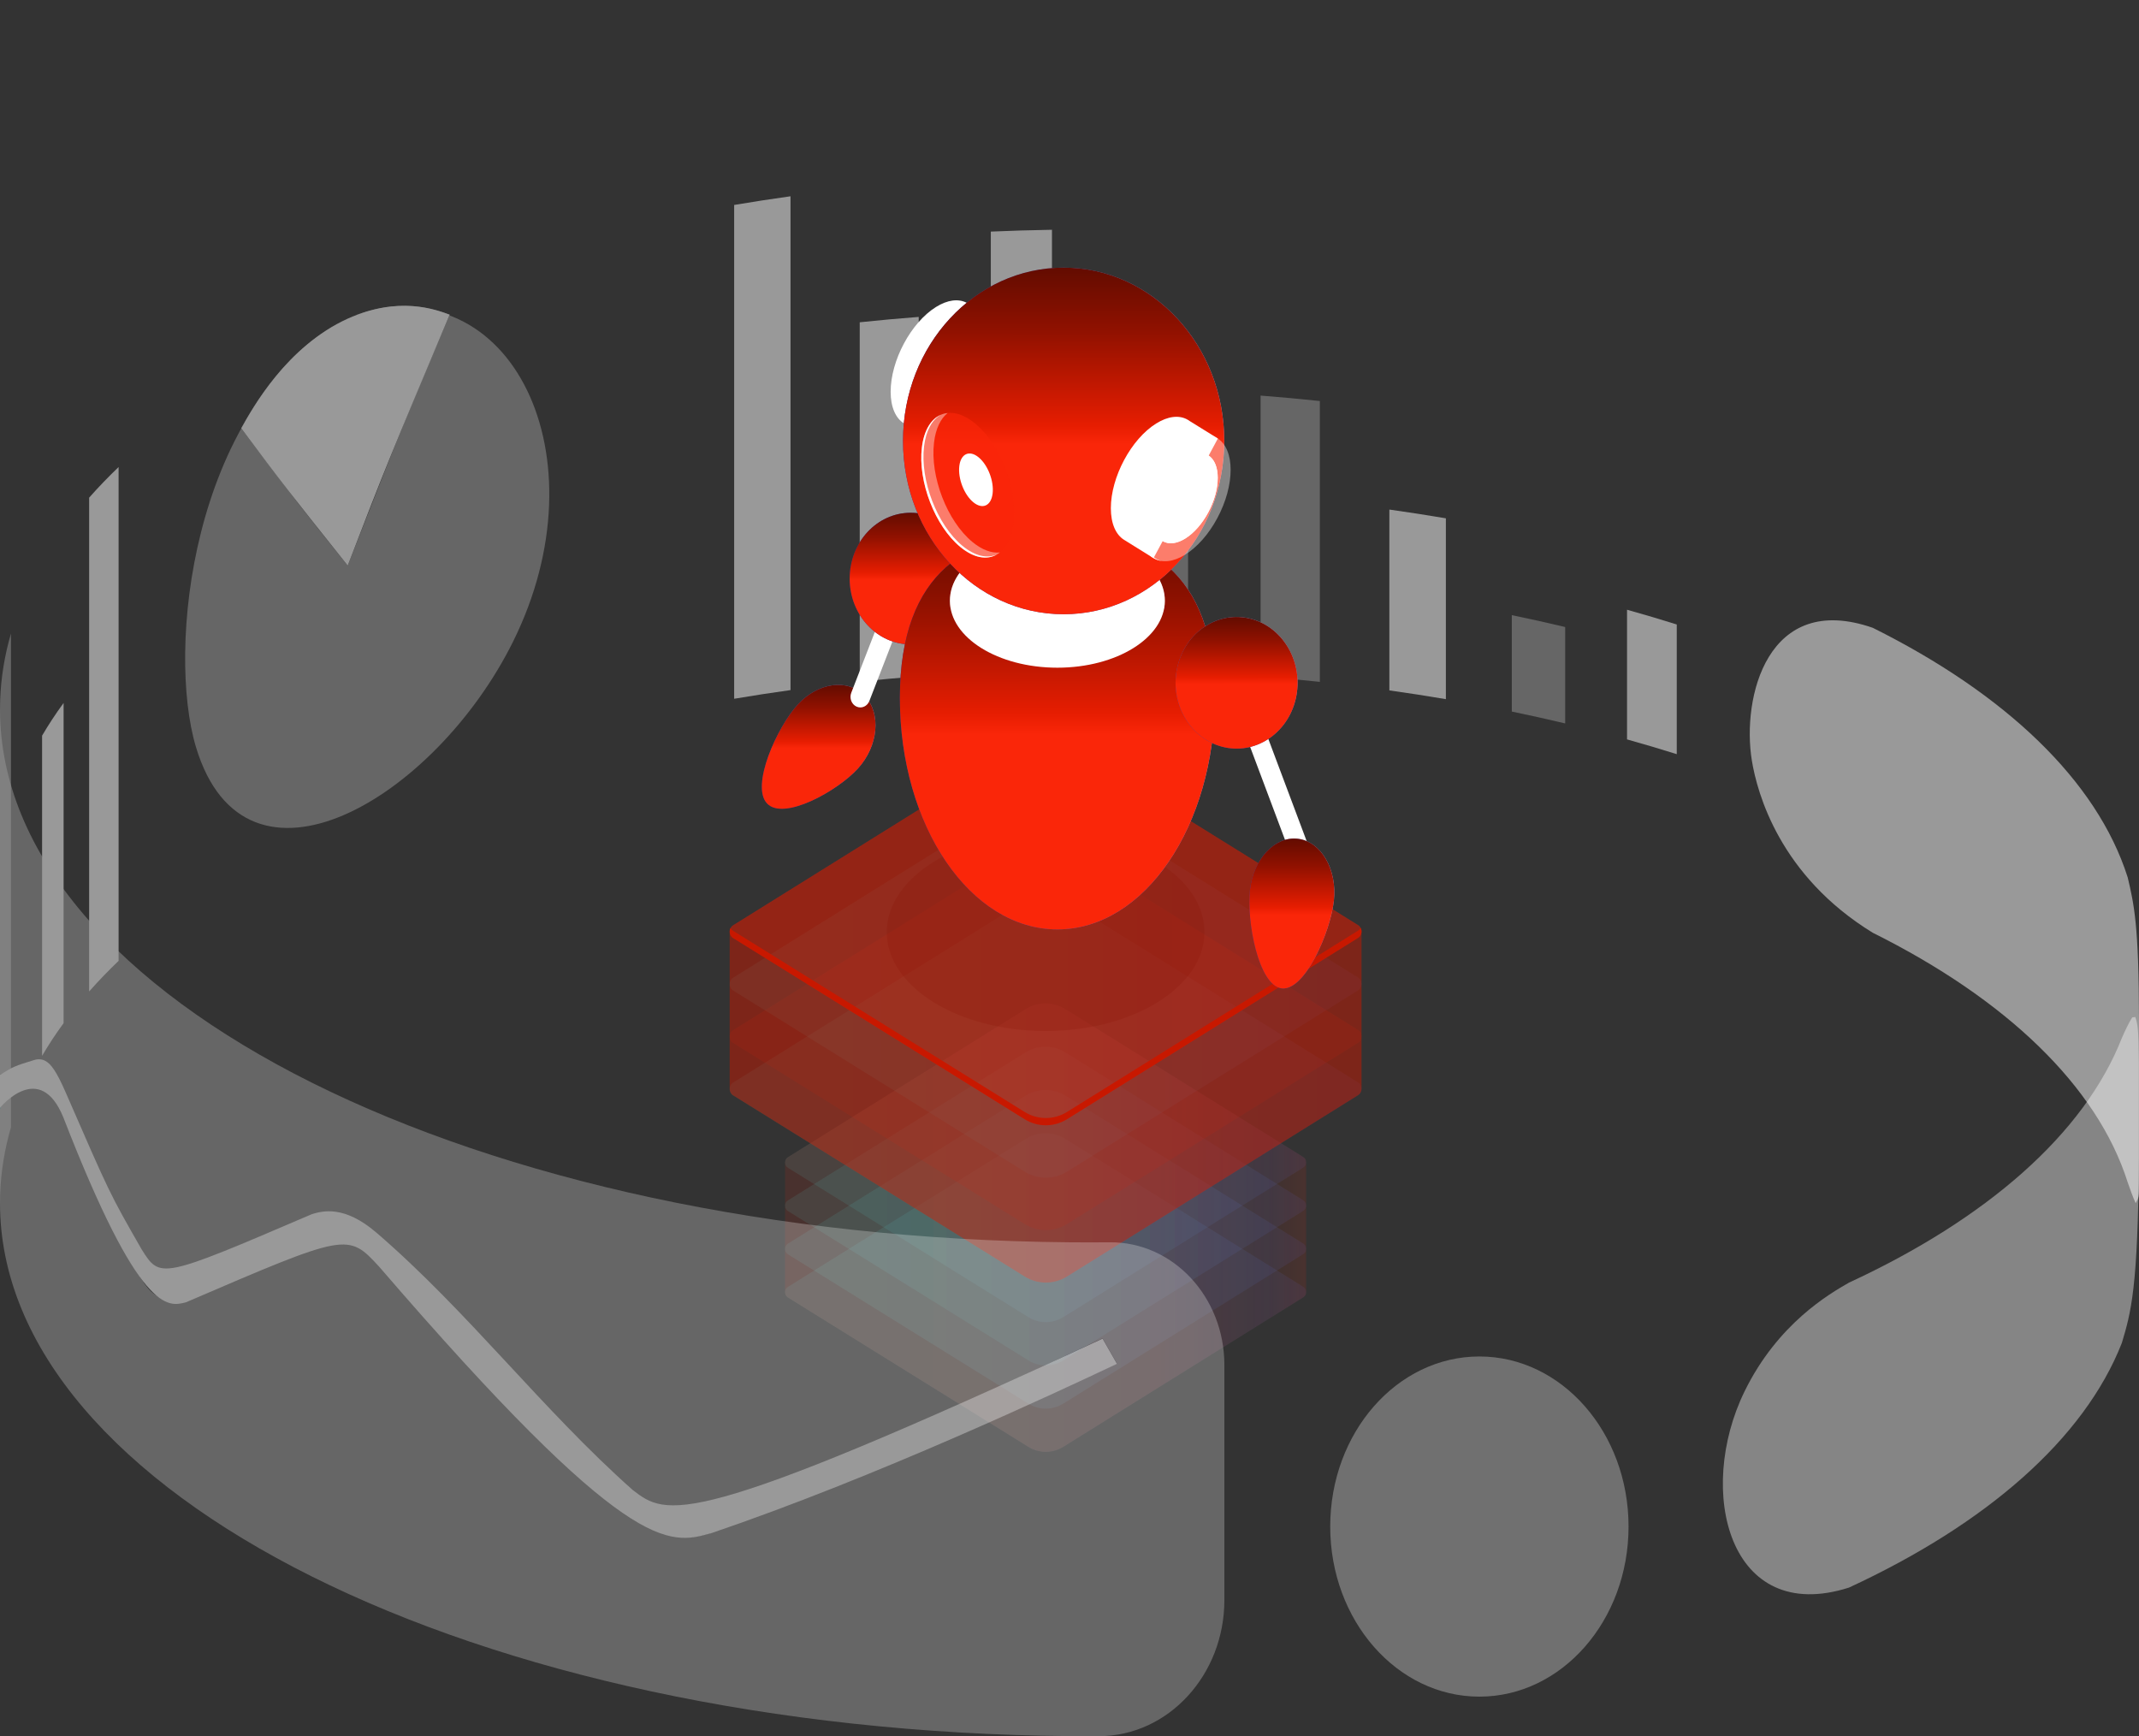 <svg width="462" height="375" viewBox="0 0 462 375" fill="none" xmlns="http://www.w3.org/2000/svg">
<rect x="0" y="0" width="462" height="375" fill="#333333" stroke="none"/>
<g opacity="0.5">
<path d="M351.42 131.696C355.062 132.712 358.643 133.774 362.16 134.882V162.891C358.643 161.784 355.062 160.722 351.42 159.705V131.696Z" fill="white"/>
<path opacity="0.5" d="M326.536 132.867C330.432 133.672 334.274 134.527 338.058 135.431V156.252C334.273 155.349 330.432 154.494 326.536 153.689V132.867Z" fill="white"/>
<path d="M300.086 110.061C304.204 110.639 308.274 111.269 312.294 111.952V151.011C308.273 150.329 304.203 149.698 300.086 149.12V110.061Z" fill="white"/>
<path opacity="0.5" d="M272.272 85.444C276.58 85.778 280.849 86.17 285.075 86.617V147.274C280.849 146.827 276.58 146.435 272.272 146.101V85.444Z" fill="white"/>
<path opacity="0.5" d="M243.276 98.465C247.754 98.54 252.2 98.676 256.609 98.87V145.148C252.2 144.953 247.754 144.817 243.276 144.741V98.465Z" fill="white"/>
<path d="M214.004 50.023C218.375 49.833 222.78 49.7 227.214 49.629V144.739C222.779 144.81 218.375 144.943 214.004 145.133V50.023Z" fill="white"/>
<path d="M185.692 69.609C189.899 69.167 194.146 68.781 198.431 68.452V146.071C194.146 146.4 189.898 146.786 185.692 147.228V69.609Z" fill="white"/>
<path d="M158.57 44.268C162.58 43.592 166.638 42.966 170.743 42.395V149.052C166.639 149.624 162.58 150.249 158.57 150.925V44.268Z" fill="white"/>
</g>
<g opacity="0.11">
<path d="M221.489 246.005C224.156 244.343 227.444 244.342 230.112 246L281.506 277.942C282.315 278.445 282.315 279.706 281.506 280.21L229.684 312.491C227.33 313.958 224.429 313.958 222.074 312.491L170.172 280.24C169.363 279.736 169.363 278.476 170.172 277.972L221.489 246.005Z" fill="url(#paint0_linear_283_29942)"/>
</g>
<g opacity="0.11">
<path d="M221.489 236.663C224.156 235.002 227.444 234.999 230.112 236.658L281.506 268.599C282.315 269.103 282.315 270.364 281.506 270.867L229.684 303.149C227.33 304.616 224.429 304.616 222.074 303.149L170.172 270.898C169.363 270.394 169.363 269.134 170.172 268.63L221.489 236.663Z" fill="url(#paint1_linear_283_29942)"/>
</g>
<g opacity="0.11">
<path d="M221.489 227.322C224.156 225.66 227.444 225.659 230.112 227.317L281.506 259.257C282.315 259.761 282.315 261.021 281.506 261.525L229.684 293.808C227.33 295.275 224.429 295.275 222.074 293.808L170.172 261.557C169.363 261.053 169.363 259.793 170.172 259.289L221.489 227.322Z" fill="url(#paint2_linear_283_29942)"/>
</g>
<g opacity="0.11">
<path d="M221.489 217.981C224.156 216.319 227.444 216.317 230.112 217.976L281.506 249.916C282.315 250.42 282.315 251.68 281.506 252.184L229.684 284.466C227.33 285.932 224.429 285.932 222.074 284.466L170.172 252.215C169.363 251.711 169.363 250.45 170.172 249.947L221.489 217.981Z" fill="url(#paint3_linear_283_29942)"/>
</g>
<path opacity="0.11" d="M170.172 249.947L221.489 217.98C224.156 216.317 227.443 216.316 230.112 217.975L281.506 249.915C281.91 250.166 282.113 250.608 282.113 251.049V279.073C282.113 279.514 281.91 279.955 281.506 280.207L229.684 312.489C227.33 313.955 224.428 313.955 222.074 312.489L170.172 280.238C169.768 279.986 169.565 279.544 169.565 279.104V251.079C169.564 250.64 169.767 250.199 170.172 249.947Z" fill="url(#paint4_linear_283_29942)"/>
<g opacity="0.11">
<path d="M220.564 195.075C223.798 193.06 227.783 193.058 231.02 195.069L293.338 233.799C294.32 234.409 294.32 235.937 293.338 236.549L230.501 275.692C227.646 277.471 224.129 277.471 221.274 275.692L158.34 236.585C157.358 235.975 157.358 234.447 158.34 233.835L220.564 195.075Z" fill="url(#paint5_linear_283_29942)"/>
</g>
<g opacity="0.11">
<path d="M220.564 183.749C223.798 181.733 227.783 181.732 231.02 183.742L293.338 222.472C294.32 223.083 294.32 224.612 293.338 225.223L230.501 264.366C227.646 266.144 224.129 266.144 221.274 264.366L158.34 225.259C157.358 224.648 157.358 223.12 158.34 222.509L220.564 183.749Z" fill="url(#paint6_linear_283_29942)"/>
</g>
<g opacity="0.11">
<path d="M220.564 172.422C223.798 170.406 227.783 170.405 231.02 172.416L293.338 211.146C294.32 211.757 294.32 213.284 293.338 213.896L230.501 253.039C227.646 254.818 224.129 254.818 221.274 253.039L158.34 213.933C157.358 213.322 157.358 211.794 158.34 211.182L220.564 172.422Z" fill="url(#paint7_linear_283_29942)"/>
</g>
<g opacity="0.11">
<path d="M220.564 161.095C223.798 159.079 227.783 159.078 231.02 161.089L293.338 199.819C294.32 200.429 294.32 201.958 293.338 202.569L230.501 241.712C227.646 243.491 224.129 243.491 221.274 241.712L158.34 202.605C157.358 201.995 157.358 200.466 158.34 199.855L220.564 161.095Z" fill="url(#paint8_linear_283_29942)"/>
</g>
<path opacity="0.5" d="M158.338 199.856L220.564 161.095C223.798 159.079 227.783 159.078 231.02 161.089L293.338 199.819C293.829 200.125 294.074 200.659 294.074 201.193V235.174C294.074 235.709 293.829 236.244 293.338 236.549L230.501 275.692C227.646 277.471 224.129 277.471 221.274 275.692L158.34 236.585C157.849 236.279 157.604 235.745 157.604 235.211V201.231C157.604 200.697 157.849 200.161 158.338 199.856Z" fill="url(#paint9_linear_283_29942)"/>
<g opacity="0.11">
<path d="M220.564 161.095C223.798 159.079 227.783 159.078 231.02 161.089L293.338 199.819C294.32 200.429 294.32 201.958 293.338 202.569L230.501 241.712C227.646 243.491 224.129 243.491 221.274 241.712L158.34 202.605C157.358 201.995 157.358 200.466 158.34 199.855L220.564 161.095Z" fill="url(#paint10_linear_283_29942)"/>
</g>
<path d="M158.339 201.041L221.273 240.148C224.128 241.927 227.645 241.927 230.5 240.148L293.337 201.005C293.579 200.854 293.761 200.647 293.883 200.412C294.258 201.129 294.077 202.109 293.337 202.57L230.5 241.713C227.645 243.492 224.128 243.492 221.273 241.713L158.339 202.606C157.599 202.146 157.418 201.166 157.793 200.449C157.917 200.683 158.097 200.891 158.339 201.041Z" fill="url(#paint11_linear_283_29942)"/>
<path opacity="0.2" d="M225.838 222.686C244.787 222.686 260.148 213.117 260.148 201.313C260.148 189.51 244.787 179.941 225.838 179.941C206.889 179.941 191.528 189.51 191.528 201.313C191.528 213.117 206.889 222.686 225.838 222.686Z" fill="#8B1100"/>
<path d="M185.304 165.991C180.893 170.851 169.278 177.347 165.678 173.543C162.078 169.739 167.855 157.074 172.267 152.214C176.678 147.354 183.173 146.499 186.773 150.303C190.373 154.107 189.716 161.13 185.304 165.991Z" fill="url(#paint12_radial_283_29942)"/>
<path d="M185.304 165.991C180.893 170.851 169.278 177.347 165.678 173.543C162.078 169.739 167.855 157.074 172.267 152.214C176.678 147.354 183.173 146.499 186.773 150.303C190.373 154.107 189.716 161.13 185.304 165.991Z" fill="url(#paint13_linear_283_29942)"/>
<path d="M185.819 152.8C185.547 152.8 185.269 152.743 185.002 152.622C183.922 152.135 183.412 150.795 183.864 149.629L190.416 132.737C190.869 131.573 192.11 131.021 193.19 131.509C194.271 131.996 194.781 133.337 194.328 134.502L187.777 151.394C187.436 152.27 186.648 152.8 185.819 152.8Z" fill="white"/>
<path d="M269.073 146.617L265.144 148.333L278.724 184.534L282.654 182.818L269.073 146.617Z" fill="white"/>
<path d="M196.696 139.184C203.973 139.184 209.871 132.82 209.871 124.97C209.871 117.119 203.973 110.755 196.696 110.755C189.42 110.755 183.521 117.119 183.521 124.97C183.521 132.82 189.42 139.184 196.696 139.184Z" fill="url(#paint14_radial_283_29942)"/>
<path d="M196.696 139.184C203.973 139.184 209.871 132.82 209.871 124.97C209.871 117.119 203.973 110.755 196.696 110.755C189.42 110.755 183.521 117.119 183.521 124.97C183.521 132.82 189.42 139.184 196.696 139.184Z" fill="url(#paint15_linear_283_29942)"/>
<path d="M262.396 150.781C262.396 178.375 247.167 200.742 228.38 200.742C209.594 200.742 194.364 178.373 194.364 150.781C194.364 123.189 209.594 114.921 228.38 114.921C247.168 114.921 262.396 123.189 262.396 150.781Z" fill="url(#paint16_radial_283_29942)"/>
<path d="M262.396 150.781C262.396 178.375 247.167 200.742 228.38 200.742C209.594 200.742 194.364 178.373 194.364 150.781C194.364 123.189 209.594 114.921 228.38 114.921C247.168 114.921 262.396 123.189 262.396 150.781Z" fill="url(#paint17_linear_283_29942)"/>
<path d="M228.382 144.216C241.203 144.216 251.596 137.742 251.596 129.755C251.596 121.768 241.203 115.293 228.382 115.293C215.561 115.293 205.167 121.768 205.167 129.755C205.167 137.742 215.561 144.216 228.382 144.216Z" fill="white"/>
<path d="M211.966 123.381C221.032 117.734 235.731 117.734 244.797 123.381C248.542 125.714 250.736 128.646 251.386 131.681C252.311 127.368 250.118 122.844 244.797 119.529C235.731 113.881 221.032 113.881 211.966 119.529C206.645 122.844 204.452 127.367 205.377 131.681C206.028 128.646 208.222 125.714 211.966 123.381Z" fill="white" fill-opacity="0.3"/>
<path d="M201.584 95.391L205.784 87.584C208.254 84.819 210.229 81.147 211.232 77.457L215.485 69.55L209.368 65.76C209.172 65.617 208.967 65.49 208.754 65.38L208.75 65.378C207.01 64.489 204.7 64.727 202.162 66.308C196.755 69.676 192.37 77.869 192.37 84.606C192.37 87.973 193.465 90.339 195.235 91.444L195.239 91.445L201.584 95.391Z" fill="white"/>
<path d="M215.376 86.736C219.2 79.591 219.2 71.868 215.376 69.486C211.552 67.104 205.353 70.965 201.529 78.111C197.705 85.256 197.705 92.979 201.529 95.361C205.353 97.743 211.552 93.882 215.376 86.736Z" fill="#BCBEFF"/>
<path d="M229.732 132.669C248.892 132.669 264.424 115.911 264.424 95.238C264.424 74.566 248.892 57.807 229.732 57.807C210.571 57.807 195.039 74.566 195.039 95.238C195.039 115.911 210.571 132.669 229.732 132.669Z" fill="url(#paint18_radial_283_29942)"/>
<path d="M229.732 132.669C248.892 132.669 264.424 115.911 264.424 95.238C264.424 74.566 248.892 57.807 229.732 57.807C210.571 57.807 195.039 74.566 195.039 95.238C195.039 115.911 210.571 132.669 229.732 132.669Z" fill="url(#paint19_linear_283_29942)"/>
<path d="M249.145 120.553L253.345 112.746C255.815 109.981 257.791 106.309 258.793 102.619L263.046 94.712L256.93 90.923C256.734 90.78 256.529 90.652 256.315 90.543L256.312 90.54C254.572 89.651 252.26 89.889 249.724 91.471C244.316 94.839 239.932 103.031 239.932 109.769C239.932 113.136 241.027 115.501 242.797 116.606L242.8 116.607L249.145 120.553Z" fill="white"/>
<path d="M262.934 111.898C266.758 104.753 266.758 97.029 262.934 94.647C259.111 92.266 252.911 96.127 249.087 103.272C245.264 110.418 245.264 118.141 249.088 120.523C252.911 122.905 259.111 119.044 262.934 111.898Z" fill="white" fill-opacity="0.4"/>
<path d="M246.68 113.772C246.68 107.035 251.064 98.843 256.473 95.474C258.346 94.307 260.096 93.873 261.585 94.083C260.005 93.706 258.09 94.1 256.024 95.387C250.616 98.756 246.231 106.948 246.231 113.686C246.231 118.088 248.104 120.779 250.911 121.175C248.356 120.565 246.68 117.935 246.68 113.772Z" fill="white"/>
<path d="M260.961 110.67C263.694 105.563 263.694 100.042 260.961 98.339C258.228 96.637 253.796 99.397 251.063 104.504C248.33 109.612 248.33 115.133 251.063 116.835C253.796 118.538 258.228 115.778 260.961 110.67Z" fill="white"/>
<path d="M260.044 97.947C260.769 98.869 261.191 100.248 261.191 102.013C261.191 106.829 258.058 112.685 254.192 115.093C252.695 116.026 251.309 116.301 250.171 116.013C251.421 117.605 253.575 117.831 256.023 116.306C259.889 113.898 263.022 108.042 263.022 103.226C263.023 100.276 261.845 98.402 260.044 97.947Z" fill="white"/>
<path d="M218.907 112.968C218.021 120.329 212.872 122.641 207.407 118.132C201.941 113.624 198.229 104.001 199.116 96.641C200.003 89.28 205.152 86.967 210.617 91.477C216.082 95.985 219.794 105.606 218.907 112.968Z" fill="#FA2609" fill-opacity="0.7"/>
<path d="M214.393 106.595C214.071 109.27 212.2 110.11 210.214 108.472C208.227 106.834 206.878 103.337 207.2 100.661C207.522 97.986 209.393 97.146 211.379 98.784C213.367 100.423 214.716 103.92 214.393 106.595Z" fill="white"/>
<path d="M210.031 117.059C204.565 112.551 200.854 102.928 201.74 95.568C202.101 92.567 203.171 90.406 204.682 89.203C201.825 89.493 199.662 92.107 199.116 96.64C198.229 104 201.942 113.623 207.407 118.131C210.645 120.803 213.77 121.078 215.966 119.331C214.183 119.513 212.13 118.792 210.031 117.059Z" fill="white" fill-opacity="0.4"/>
<path d="M207.877 117.893C202.413 113.385 198.7 103.762 199.587 96.401C199.997 92.994 201.322 90.671 203.168 89.604C201.077 90.532 199.561 92.951 199.116 96.641C198.229 104.001 201.942 113.624 207.407 118.132C210.341 120.554 213.181 121 215.323 119.764C213.244 120.686 210.601 120.139 207.877 117.893Z" fill="white"/>
<path d="M280.01 150.238C278.596 157.938 271.665 162.946 264.528 161.42C257.39 159.895 252.749 152.417 254.163 144.715C255.576 137.015 262.507 132.007 269.645 133.532C276.782 135.057 281.422 142.536 280.01 150.238Z" fill="url(#paint20_radial_283_29942)"/>
<path d="M280.01 150.238C278.596 157.938 271.665 162.946 264.528 161.42C257.39 159.895 252.749 152.417 254.163 144.715C255.576 137.015 262.507 132.007 269.645 133.532C276.782 135.057 281.422 142.536 280.01 150.238Z" fill="url(#paint21_linear_283_29942)"/>
<path d="M288.097 194.572C287.35 201.327 281.821 214.12 276.818 213.475C271.814 212.831 269.23 198.993 269.976 192.239C270.724 185.484 275.385 180.531 280.39 181.175C285.393 181.821 288.845 187.818 288.097 194.572Z" fill="url(#paint22_radial_283_29942)"/>
<path d="M288.097 194.572C287.35 201.327 281.821 214.12 276.818 213.475C271.814 212.831 269.23 198.993 269.976 192.239C270.724 185.484 275.385 180.531 280.39 181.175C285.393 181.821 288.845 187.818 288.097 194.572Z" fill="url(#paint23_linear_283_29942)"/>
<g opacity="0.5">
<path opacity="0.502" d="M76.563 68.197C110.456 57.186 130.628 98.621 110.821 138.571C94.013 172.472 53.041 196.96 42.325 161.353C36.022 140.406 41.243 89.07 73.308 69.701C64.667 74.522 58.326 81.341 52.102 92.501C63.928 108.199 64.894 109.481 75.101 122.152C87.19 91.334 88.178 88.817 97.118 67.972C90.137 65.354 83.989 65.422 76.563 68.197ZM74.185 69.255C73.928 69.383 73.672 69.512 73.417 69.645C73.672 69.512 73.927 69.383 74.185 69.255Z" fill="white"/>
<path d="M19.252 107.491C21.234 105.249 23.356 103.044 25.615 100.877V207.535C23.356 209.7 21.234 211.906 19.252 214.148V107.491Z" fill="white"/>
<path d="M9.092 158.894C10.488 156.508 12.038 154.154 13.735 151.833V220.986C12.038 223.305 10.488 225.659 9.092 228.046V158.894Z" fill="white"/>
<path opacity="0.502" d="M0 239.283L0.104 239.53L0.226 232.526L0 232.154V239.283ZM0 259.911V153.254C0 152.571 0.012 151.888 0.037 151.203C0.21 146.332 0.999 141.537 2.366 136.834V243.491C0.999 248.193 0.21 252.989 0.037 257.86C0.012 258.545 0 259.23 0 259.911Z" fill="white"/>
<path d="M0 239.283L0.104 239.532L0.225 232.526L0 232.154V239.283Z" fill="#42E8E0"/>
<path d="M73.417 69.644C73.381 69.662 73.344 69.681 73.308 69.701C73.344 69.683 73.38 69.663 73.417 69.644ZM76.476 68.233C76.505 68.222 76.533 68.21 76.561 68.198C76.534 68.21 76.505 68.221 76.476 68.233ZM75.749 68.535C75.754 68.533 75.762 68.529 75.769 68.527C75.775 68.524 75.782 68.521 75.789 68.518C75.795 68.516 75.803 68.512 75.809 68.51C75.815 68.507 75.823 68.504 75.83 68.501C75.836 68.499 75.844 68.495 75.85 68.493C75.856 68.49 75.865 68.487 75.87 68.484C75.876 68.482 75.885 68.478 75.89 68.476C75.896 68.473 75.905 68.47 75.911 68.467C75.857 68.49 75.803 68.513 75.749 68.535Z" fill="#42E8E0"/>
<path d="M75.101 68.822C86.143 63.857 94.116 66.846 97.118 67.972C84.48 98.022 83.159 101.163 75.101 122.152C62.648 106.526 60.734 104.124 52.102 92.501C54.544 88.123 61.972 74.799 75.101 68.822Z" fill="white"/>
<path opacity="0.502" d="M264.452 294.833C264.452 280.105 253.33 268.202 239.678 268.325C236.822 268.35 233.954 268.351 231.076 268.327C102.608 267.228 0 215.873 0 153.187V232.087C9.238 228.244 10.19 227.785 13.95 237.062C31.208 276.572 34.241 275.692 38.262 274.668C75.024 258.809 74.565 259.961 83.932 270.468C100.142 288.674 132.821 324.117 142.918 326.94C146.013 327.375 150.941 326.899 153.855 326.098C189.338 313.274 203.416 305.211 238.143 289.071L241.255 294.512C228.403 300.56 189.552 317.052 153.796 329.198L153.536 331.113C143.366 334.37 136.839 327.704 134.454 325.73C115.788 308.674 99.435 287.871 80.703 270.89C75.167 265.872 71.776 267.947 69.856 268.499C34.929 283.448 34.929 283.448 29.328 274.324C19.066 254.723 18.71 253.139 13.95 240.889C12.863 238.09 9.169 233.854 7.522 234.08C-0.314 236.465 0.726 238.196 0 239.215V259.843C0 322.529 102.608 373.884 231.076 374.982C233.197 375 235.312 375.005 237.421 374.995C252.386 374.929 264.452 361.735 264.452 345.588V294.833Z" fill="white"/>
<path d="M153.536 331.181C144.386 333.709 135.744 336.096 81.933 273.636C75.122 266.249 75.122 266.249 40.174 281.28C36.207 282.32 30.212 283.89 13.691 241.368C8.589 228.809 0.082 239.167 0 239.283V232.154C2.889 230.383 3.085 230.262 7.426 228.943C8.219 228.702 9.086 228.745 9.818 229.154C10.978 229.805 12.152 231.28 14.192 235.967C23.71 257.845 23.71 257.845 30.566 269.81C34.607 276.275 34.607 276.275 67.406 262.228C69.647 261.577 74.31 260.224 81.34 266.274C101.096 283.275 117.171 304.542 136.674 321.838C143.994 327.455 148.412 330.845 238.144 289.138L241.256 294.578C228.403 300.629 189.292 319.035 153.536 331.181Z" fill="white"/>
</g>
<path opacity="0.5" d="M378.381 164.266C379.542 171.35 384.412 189.154 404.506 201.471C433.108 215.721 452.92 234.456 459.558 255.372C460.027 256.744 460.677 258.57 461.284 259.877C461.997 258.609 461.997 258.609 462 255.542V220.424C461.988 199.804 460.915 195.258 459.558 189.504C452.92 168.588 433.108 149.854 404.506 135.604C381.687 127.656 376.164 150.738 378.381 164.266Z" fill="white"/>
<path opacity="0.4" d="M461.971 249.848C461.802 278.331 460.253 283.516 458.291 290.081C450.132 310.852 428.97 329.201 399.35 342.907C373.417 351.161 366.254 322.088 376.802 300.532C383.977 285.867 395.145 279.453 399.35 277.039C428.971 263.333 450.132 244.984 458.291 224.213C458.89 222.835 459.734 221.007 460.533 219.752C460.732 219.724 460.998 219.687 461.197 219.659C461.699 221.182 461.907 221.812 461.972 229.586V249.848H461.971Z" fill="white"/>
<path opacity="0.3" d="M319.531 366.457C337.325 366.457 351.749 350.01 351.749 329.721C351.749 309.432 337.325 292.985 319.531 292.985C301.738 292.985 287.313 309.432 287.313 329.721C287.313 350.01 301.738 366.457 319.531 366.457Z" fill="white"/>
<defs>
<linearGradient id="paint0_linear_283_29942" x1="282.113" y1="279.173" x2="169.565" y2="279.173" gradientUnits="userSpaceOnUse">
<stop stop-color="#5761D7"/>
<stop offset="0.073" stop-color="#5472D8"/>
<stop offset="0.279" stop-color="#4E9CDB"/>
<stop offset="0.48" stop-color="#49BDDD"/>
<stop offset="0.671" stop-color="#45D5DF"/>
<stop offset="0.849" stop-color="#43E3E0"/>
<stop offset="1" stop-color="#42E8E0"/>
</linearGradient>
<linearGradient id="paint1_linear_283_29942" x1="282.113" y1="269.832" x2="169.565" y2="269.832" gradientUnits="userSpaceOnUse">
<stop stop-color="#5761D7"/>
<stop offset="0.073" stop-color="#5472D8"/>
<stop offset="0.279" stop-color="#4E9CDB"/>
<stop offset="0.48" stop-color="#49BDDD"/>
<stop offset="0.671" stop-color="#45D5DF"/>
<stop offset="0.849" stop-color="#43E3E0"/>
<stop offset="1" stop-color="#42E8E0"/>
</linearGradient>
<linearGradient id="paint2_linear_283_29942" x1="282.113" y1="260.491" x2="169.565" y2="260.491" gradientUnits="userSpaceOnUse">
<stop stop-color="#5761D7"/>
<stop offset="0.073" stop-color="#5472D8"/>
<stop offset="0.279" stop-color="#4E9CDB"/>
<stop offset="0.48" stop-color="#49BDDD"/>
<stop offset="0.671" stop-color="#45D5DF"/>
<stop offset="0.849" stop-color="#43E3E0"/>
<stop offset="1" stop-color="#42E8E0"/>
</linearGradient>
<linearGradient id="paint3_linear_283_29942" x1="282.113" y1="251.15" x2="169.565" y2="251.15" gradientUnits="userSpaceOnUse">
<stop stop-color="#5761D7"/>
<stop offset="0.073" stop-color="#5472D8"/>
<stop offset="0.279" stop-color="#4E9CDB"/>
<stop offset="0.48" stop-color="#49BDDD"/>
<stop offset="0.671" stop-color="#45D5DF"/>
<stop offset="0.849" stop-color="#43E3E0"/>
<stop offset="1" stop-color="#42E8E0"/>
</linearGradient>
<linearGradient id="paint4_linear_283_29942" x1="282.113" y1="265.162" x2="169.565" y2="265.162" gradientUnits="userSpaceOnUse">
<stop stop-color="#FA2609"/>
<stop offset="0.073" stop-color="#FA2609" stop-opacity="0.533"/>
<stop offset="0.279" stop-color="#FA2609"/>
<stop offset="0.48" stop-color="#FA2609"/>
<stop offset="0.671" stop-color="#FA2609"/>
<stop offset="0.849" stop-color="#FA2609"/>
<stop offset="1" stop-color="#FA2609"/>
</linearGradient>
<linearGradient id="paint5_linear_283_29942" x1="294.074" y1="235.294" x2="157.603" y2="235.294" gradientUnits="userSpaceOnUse">
<stop stop-color="#5761D7"/>
<stop offset="0.073" stop-color="#5472D8"/>
<stop offset="0.279" stop-color="#4E9CDB"/>
<stop offset="0.48" stop-color="#49BDDD"/>
<stop offset="0.671" stop-color="#45D5DF"/>
<stop offset="0.849" stop-color="#43E3E0"/>
<stop offset="1" stop-color="#42E8E0"/>
</linearGradient>
<linearGradient id="paint6_linear_283_29942" x1="294.074" y1="223.968" x2="157.603" y2="223.968" gradientUnits="userSpaceOnUse">
<stop stop-color="#FA2609"/>
<stop offset="0.073" stop-color="#FA2609"/>
<stop offset="0.279" stop-color="#FA2609"/>
<stop offset="0.48" stop-color="#FA2609"/>
<stop offset="0.671" stop-color="#FA2609"/>
<stop offset="0.849" stop-color="#FA2609"/>
<stop offset="1" stop-color="#FA2609"/>
</linearGradient>
<linearGradient id="paint7_linear_283_29942" x1="294.074" y1="212.641" x2="157.603" y2="212.641" gradientUnits="userSpaceOnUse">
<stop stop-color="#5761D7"/>
<stop offset="0.073" stop-color="#5472D8"/>
<stop offset="0.279" stop-color="#4E9CDB"/>
<stop offset="0.48" stop-color="#49BDDD"/>
<stop offset="0.671" stop-color="#45D5DF"/>
<stop offset="0.849" stop-color="#43E3E0"/>
<stop offset="1" stop-color="#42E8E0"/>
</linearGradient>
<linearGradient id="paint8_linear_283_29942" x1="294.074" y1="201.314" x2="157.603" y2="201.314" gradientUnits="userSpaceOnUse">
<stop stop-color="#FA2609"/>
<stop offset="0.073" stop-color="#FA2609"/>
<stop offset="0.279" stop-color="#FA2609"/>
<stop offset="0.48" stop-color="#FA2609"/>
<stop offset="0.671" stop-color="#FA2609"/>
<stop offset="0.849" stop-color="#FA2609"/>
<stop offset="1" stop-color="#FA2609"/>
</linearGradient>
<linearGradient id="paint9_linear_283_29942" x1="294.074" y1="218.304" x2="157.603" y2="218.304" gradientUnits="userSpaceOnUse">
<stop stop-color="#C81800"/>
<stop offset="0.073" stop-color="#C81800"/>
<stop offset="0.279" stop-color="#C81800"/>
<stop offset="0.48" stop-color="#C81800"/>
<stop offset="0.671" stop-color="#C81800"/>
<stop offset="0.849" stop-color="#C81800"/>
<stop offset="1" stop-color="#C81800"/>
</linearGradient>
<linearGradient id="paint10_linear_283_29942" x1="294.074" y1="201.314" x2="157.603" y2="201.314" gradientUnits="userSpaceOnUse">
<stop stop-color="#FA2609"/>
<stop offset="0.073" stop-color="#FA2609"/>
<stop offset="0.279" stop-color="#FA2609"/>
<stop offset="0.48" stop-color="#FA2609"/>
<stop offset="0.671" stop-color="#FA2609"/>
<stop offset="0.849" stop-color="#FA2609"/>
<stop offset="1" stop-color="#FA2609"/>
</linearGradient>
<linearGradient id="paint11_linear_283_29942" x1="294.074" y1="221.729" x2="157.604" y2="221.729" gradientUnits="userSpaceOnUse">
<stop stop-color="#C81800"/>
<stop offset="0.073" stop-color="#C81800"/>
<stop offset="0.279" stop-color="#C81800"/>
<stop offset="0.48" stop-color="#C81800"/>
<stop offset="0.535" stop-color="#C81800"/>
<stop offset="0.849" stop-color="#C81800"/>
<stop offset="1" stop-color="#C81800"/>
</linearGradient>
<radialGradient id="paint12_radial_283_29942" cx="0" cy="0" r="1" gradientUnits="userSpaceOnUse" gradientTransform="translate(196.294 144.611) rotate(46.58) scale(24.287 39.956)">
<stop stop-color="#C0BFF6"/>
<stop offset="1" stop-color="#393091"/>
</radialGradient>
<linearGradient id="paint13_linear_283_29942" x1="176.855" y1="178.037" x2="176.827" y2="147.927" gradientUnits="userSpaceOnUse">
<stop stop-color="#FA2609"/>
<stop offset="0.005" stop-color="#FA2609"/>
<stop offset="0.136" stop-color="#FA2609"/>
<stop offset="0.271" stop-color="#FA2609"/>
<stop offset="0.407" stop-color="#FA2609"/>
<stop offset="0.547" stop-color="#FA2609"/>
<stop offset="0.595" stop-color="#E61D01"/>
<stop offset="0.838" stop-color="#901100"/>
<stop offset="1" stop-color="#630C00"/>
</linearGradient>
<radialGradient id="paint14_radial_283_29942" cx="0" cy="0" r="1" gradientUnits="userSpaceOnUse" gradientTransform="translate(259.71 79.556) rotate(12.056) scale(76.285 81.8)">
<stop stop-color="#C0BFF6"/>
<stop offset="1" stop-color="#393091"/>
</radialGradient>
<linearGradient id="paint15_linear_283_29942" x1="196.732" y1="142.742" x2="196.702" y2="110.755" gradientUnits="userSpaceOnUse">
<stop stop-color="#FA2609"/>
<stop offset="0.005" stop-color="#FA2609"/>
<stop offset="0.136" stop-color="#FA2609"/>
<stop offset="0.271" stop-color="#FA2609"/>
<stop offset="0.407" stop-color="#FA2609"/>
<stop offset="0.547" stop-color="#FA2609"/>
<stop offset="0.595" stop-color="#E61D01"/>
<stop offset="0.838" stop-color="#901100"/>
<stop offset="1" stop-color="#630C00"/>
</linearGradient>
<radialGradient id="paint16_radial_283_29942" cx="0" cy="0" r="1" gradientUnits="userSpaceOnUse" gradientTransform="translate(248.451 143.295) scale(58.458 85.858)">
<stop stop-color="#C0BFF6"/>
<stop offset="1" stop-color="#393091"/>
</radialGradient>
<linearGradient id="paint17_linear_283_29942" x1="228.472" y1="211.482" x2="228.366" y2="114.92" gradientUnits="userSpaceOnUse">
<stop stop-color="#FA2609"/>
<stop offset="0.005" stop-color="#FA2609"/>
<stop offset="0.136" stop-color="#FA2609"/>
<stop offset="0.271" stop-color="#FA2609"/>
<stop offset="0.407" stop-color="#FA2609"/>
<stop offset="0.547" stop-color="#FA2609"/>
<stop offset="0.595" stop-color="#E61D01"/>
<stop offset="0.838" stop-color="#901100"/>
<stop offset="1" stop-color="#630C00"/>
</linearGradient>
<radialGradient id="paint18_radial_283_29942" cx="0" cy="0" r="1" gradientUnits="userSpaceOnUse" gradientTransform="translate(251.382 89.693) scale(58.637 63.265)">
<stop stop-color="#C0BFF6"/>
<stop offset="1" stop-color="#393091"/>
</radialGradient>
<linearGradient id="paint19_linear_283_29942" x1="229.825" y1="142.038" x2="229.746" y2="57.807" gradientUnits="userSpaceOnUse">
<stop stop-color="#FA2609"/>
<stop offset="0.005" stop-color="#FA2609"/>
<stop offset="0.136" stop-color="#FA2609"/>
<stop offset="0.271" stop-color="#FA2609"/>
<stop offset="0.407" stop-color="#FA2609"/>
<stop offset="0.547" stop-color="#FA2609"/>
<stop offset="0.595" stop-color="#E61D01"/>
<stop offset="0.838" stop-color="#901100"/>
<stop offset="1" stop-color="#630C00"/>
</linearGradient>
<radialGradient id="paint20_radial_283_29942" cx="0" cy="0" r="1" gradientUnits="userSpaceOnUse" gradientTransform="translate(274.892 138.199) rotate(12.056) scale(27.571 29.565)">
<stop stop-color="#C0BFF6"/>
<stop offset="1" stop-color="#393091"/>
</radialGradient>
<linearGradient id="paint21_linear_283_29942" x1="267.121" y1="165.253" x2="267.091" y2="133.259" gradientUnits="userSpaceOnUse">
<stop stop-color="#FA2609"/>
<stop offset="0.005" stop-color="#FA2609"/>
<stop offset="0.136" stop-color="#FA2609"/>
<stop offset="0.271" stop-color="#FA2609"/>
<stop offset="0.407" stop-color="#FA2609"/>
<stop offset="0.547" stop-color="#FA2609"/>
<stop offset="0.595" stop-color="#E61D01"/>
<stop offset="0.838" stop-color="#901100"/>
<stop offset="1" stop-color="#630C00"/>
</linearGradient>
<radialGradient id="paint22_radial_283_29942" cx="0" cy="0" r="1" gradientUnits="userSpaceOnUse" gradientTransform="translate(291.516 183.361) rotate(7.334) scale(23.393 41.482)">
<stop stop-color="#C0BFF6"/>
<stop offset="1" stop-color="#393091"/>
</radialGradient>
<linearGradient id="paint23_linear_283_29942" x1="279.049" y1="217.551" x2="278.993" y2="181.118" gradientUnits="userSpaceOnUse">
<stop stop-color="#FA2609"/>
<stop offset="0.005" stop-color="#FA2609"/>
<stop offset="0.136" stop-color="#FA2609"/>
<stop offset="0.271" stop-color="#FA2609"/>
<stop offset="0.407" stop-color="#FA2609"/>
<stop offset="0.547" stop-color="#FA2609"/>
<stop offset="0.595" stop-color="#E61D01"/>
<stop offset="0.838" stop-color="#901100"/>
<stop offset="1" stop-color="#630C00"/>
</linearGradient>
</defs>
</svg>
